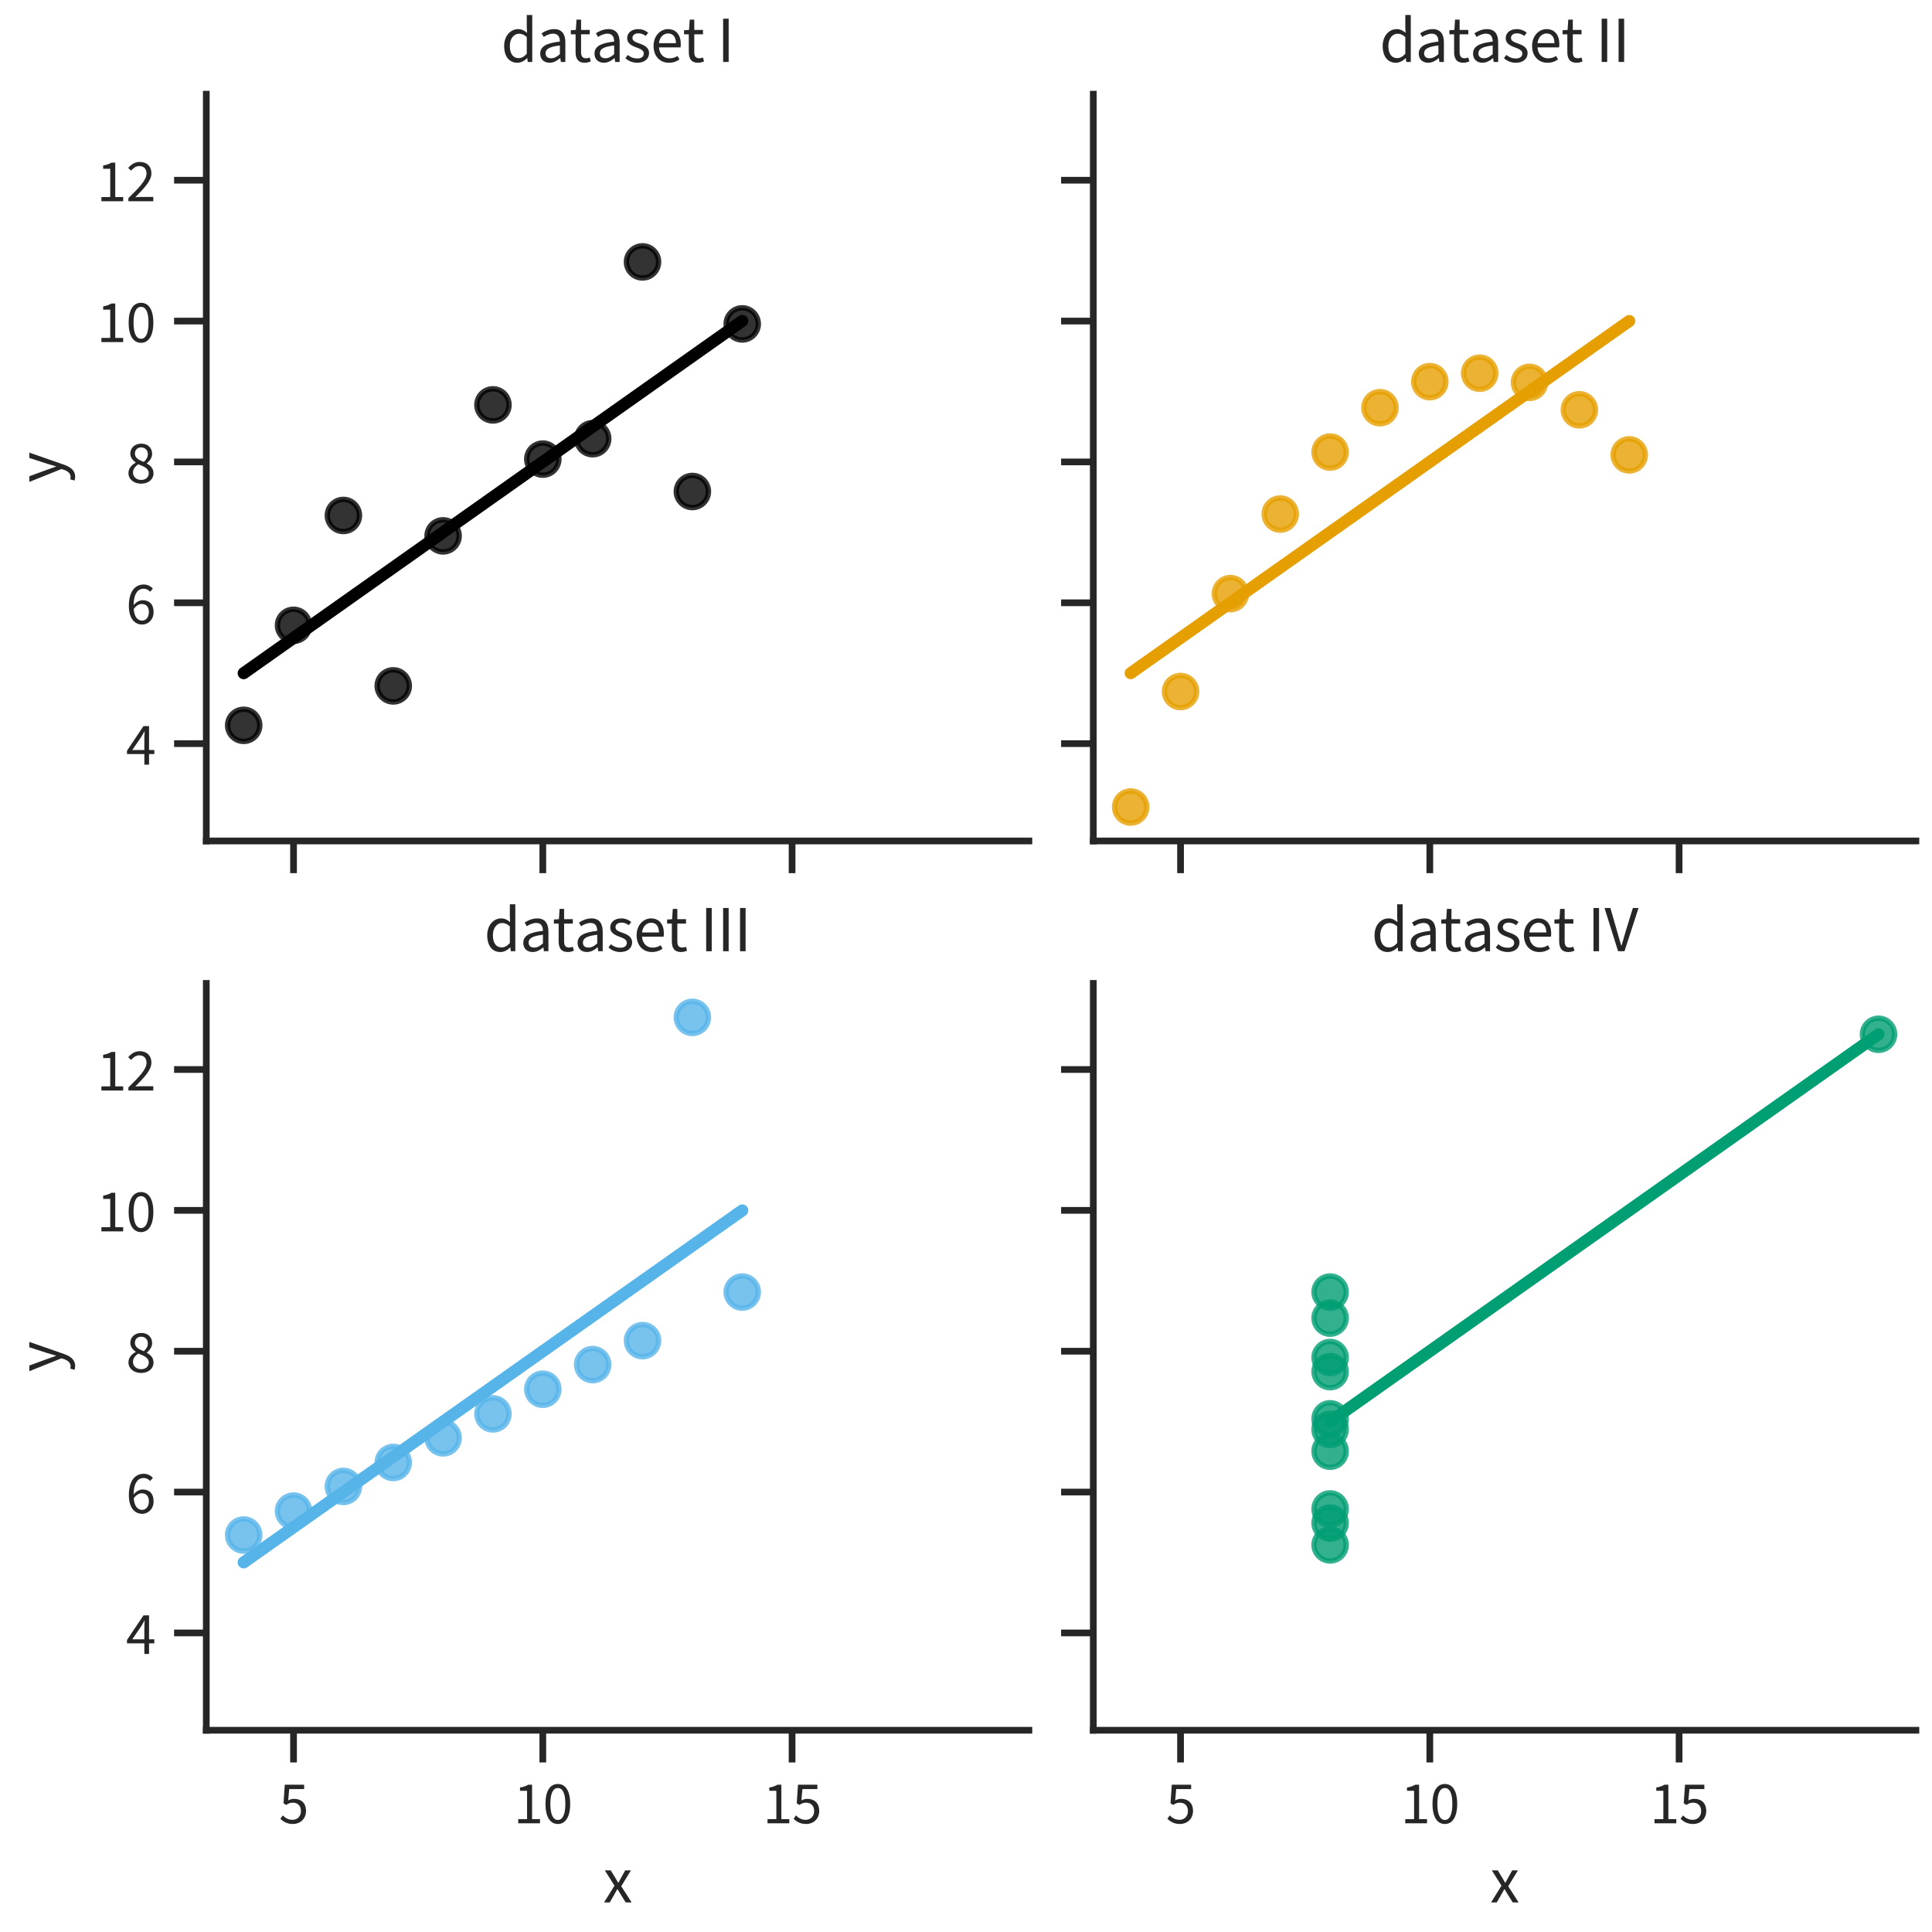 <?xml version="1.0" encoding="utf-8" standalone="no"?>
<!DOCTYPE svg PUBLIC "-//W3C//DTD SVG 1.1//EN"
  "http://www.w3.org/Graphics/SVG/1.1/DTD/svg11.dtd">
<svg xmlns:xlink="http://www.w3.org/1999/xlink" width="360pt" height="360pt" viewBox="0 0 360 360" xmlns="http://www.w3.org/2000/svg" version="1.1">
 <defs>
  <style type="text/css">*{stroke-linejoin: round; stroke-linecap: butt}</style>
 </defs>
 <g id="figure_1">
  <g id="patch_1">
   <path d="M 0 360
L 360 360
L 360 0
L 0 0
z
" style="fill: #ffffff"/>
  </g>
  <g id="axes_1">
   <g id="patch_2">
    <path d="M 38.439 156.704
L 191.719 156.704
L 191.719 17.545
L 38.439 17.545
z
" style="fill: #ffffff"/>
   </g>
   <g id="matplotlib.axis_1">
    <g id="xtick_1">
     <g id="line2d_1">
      <defs>
       <path id="m935449755b" d="M 0 0
L 0 6
" style="stroke: #262626; stroke-width: 1.25"/>
      </defs>
      <g>
       <use xlink:href="#m935449755b" x="54.696" y="156.704" style="fill: #262626; stroke: #262626; stroke-width: 1.25"/>
      </g>
     </g>
    </g>
    <g id="xtick_2">
     <g id="line2d_2">
      <g>
       <use xlink:href="#m935449755b" x="101.145" y="156.704" style="fill: #262626; stroke: #262626; stroke-width: 1.25"/>
      </g>
     </g>
    </g>
    <g id="xtick_3">
     <g id="line2d_3">
      <g>
       <use xlink:href="#m935449755b" x="147.593" y="156.704" style="fill: #262626; stroke: #262626; stroke-width: 1.25"/>
      </g>
     </g>
    </g>
   </g>
   <g id="matplotlib.axis_2">
    <g id="ytick_1">
     <g id="line2d_4">
      <defs>
       <path id="m3ba0b44912" d="M 0 0
L -6 0
" style="stroke: #262626; stroke-width: 1.25"/>
      </defs>
      <g>
       <use xlink:href="#m3ba0b44912" x="38.439" y="138.568" style="fill: #262626; stroke: #262626; stroke-width: 1.25"/>
      </g>
     </g>
     <g id="text_1">
      <!-- 4 -->
      <g style="fill: #262626" transform="translate(23.472 142.484) scale(0.11 -0.11)">
       <defs>
        <path id="SourceSansPro-Regular-34" d="M 666 1549
L 1619 2938
C 1734 3142 1850 3322 1952 3514
L 1978 3514
C 1965 3296 1946 2944 1946 2733
L 1946 1549
L 666 1549
z
M 1946 0
L 2445 0
L 2445 1126
L 3002 1126
L 3002 1549
L 2445 1549
L 2445 4083
L 1856 4083
L 109 1478
L 109 1126
L 1946 1126
L 1946 0
z
" transform="scale(0.016)"/>
       </defs>
       <use xlink:href="#SourceSansPro-Regular-34"/>
      </g>
     </g>
    </g>
    <g id="ytick_2">
     <g id="line2d_5">
      <g>
       <use xlink:href="#m3ba0b44912" x="38.439" y="112.321" style="fill: #262626; stroke: #262626; stroke-width: 1.25"/>
      </g>
     </g>
     <g id="text_2">
      <!-- 6 -->
      <g style="fill: #262626" transform="translate(23.472 116.237) scale(0.11 -0.11)">
       <defs>
        <path id="SourceSansPro-Regular-36" d="M 1670 2099
C 2176 2099 2426 1766 2426 1235
C 2426 698 2118 339 1715 339
C 1203 339 890 762 819 1555
C 1075 1939 1408 2099 1670 2099
z
M 1715 -77
C 2374 -77 2925 454 2925 1235
C 2925 2074 2470 2496 1760 2496
C 1427 2496 1062 2291 806 1971
C 826 3270 1312 3718 1882 3718
C 2138 3718 2394 3590 2554 3392
L 2848 3725
C 2624 3974 2304 4160 1862 4160
C 1050 4160 307 3526 307 1888
C 307 576 915 -77 1715 -77
z
" transform="scale(0.016)"/>
       </defs>
       <use xlink:href="#SourceSansPro-Regular-36"/>
      </g>
     </g>
    </g>
    <g id="ytick_3">
     <g id="line2d_6">
      <g>
       <use xlink:href="#m3ba0b44912" x="38.439" y="86.074" style="fill: #262626; stroke: #262626; stroke-width: 1.25"/>
      </g>
     </g>
     <g id="text_3">
      <!-- 8 -->
      <g style="fill: #262626" transform="translate(23.472 89.991) scale(0.11 -0.11)">
       <defs>
        <path id="SourceSansPro-Regular-38" d="M 1600 -77
C 2394 -77 2918 403 2918 1011
C 2918 1562 2573 1850 2208 2061
L 2208 2086
C 2464 2278 2771 2643 2771 3072
C 2771 3706 2330 4160 1619 4160
C 960 4160 461 3738 461 3110
C 461 2682 730 2381 1030 2170
L 1030 2144
C 646 1939 262 1574 262 1043
C 262 397 832 -77 1600 -77
z
M 1888 2227
C 1395 2419 947 2624 947 3110
C 947 3507 1229 3763 1606 3763
C 2054 3763 2317 3443 2317 3046
C 2317 2746 2163 2470 1888 2227
z
M 1613 320
C 1114 320 742 646 742 1094
C 742 1466 986 1766 1306 1978
C 1894 1741 2413 1555 2413 1030
C 2413 608 2086 320 1613 320
z
" transform="scale(0.016)"/>
       </defs>
       <use xlink:href="#SourceSansPro-Regular-38"/>
      </g>
     </g>
    </g>
    <g id="ytick_4">
     <g id="line2d_7">
      <g>
       <use xlink:href="#m3ba0b44912" x="38.439" y="59.828" style="fill: #262626; stroke: #262626; stroke-width: 1.25"/>
      </g>
     </g>
     <g id="text_4">
      <!-- 10 -->
      <g style="fill: #262626" transform="translate(18.005 63.744) scale(0.11 -0.11)">
       <defs>
        <path id="SourceSansPro-Regular-31" d="M 506 0
L 2810 0
L 2810 442
L 1971 442
L 1971 4083
L 1562 4083
C 1338 3949 1069 3846 691 3782
L 691 3437
L 1440 3437
L 1440 442
L 506 442
L 506 0
z
" transform="scale(0.016)"/>
        <path id="SourceSansPro-Regular-30" d="M 1594 -77
C 2406 -77 2899 685 2899 2054
C 2899 3424 2406 4160 1594 4160
C 774 4160 282 3424 282 2054
C 282 685 774 -77 1594 -77
z
M 1594 352
C 1120 352 800 858 800 2054
C 800 3251 1120 3731 1594 3731
C 2067 3731 2387 3251 2387 2054
C 2387 858 2067 352 1594 352
z
" transform="scale(0.016)"/>
       </defs>
       <use xlink:href="#SourceSansPro-Regular-31"/>
       <use xlink:href="#SourceSansPro-Regular-30" x="49.7"/>
      </g>
     </g>
    </g>
    <g id="ytick_5">
     <g id="line2d_8">
      <g>
       <use xlink:href="#m3ba0b44912" x="38.439" y="33.581" style="fill: #262626; stroke: #262626; stroke-width: 1.25"/>
      </g>
     </g>
     <g id="text_5">
      <!-- 12 -->
      <g style="fill: #262626" transform="translate(18.005 37.497) scale(0.11 -0.11)">
       <defs>
        <path id="SourceSansPro-Regular-32" d="M 256 0
L 2893 0
L 2893 454
L 1670 454
C 1459 454 1210 442 986 422
C 1978 1434 2694 2170 2694 2963
C 2694 3680 2221 4160 1466 4160
C 941 4160 576 3910 237 3526
L 538 3238
C 768 3507 1062 3725 1402 3725
C 1920 3725 2176 3398 2176 2931
C 2176 2272 1472 1517 256 326
L 256 0
z
" transform="scale(0.016)"/>
       </defs>
       <use xlink:href="#SourceSansPro-Regular-31"/>
       <use xlink:href="#SourceSansPro-Regular-32" x="49.7"/>
      </g>
     </g>
    </g>
    <g id="text_6">
     <!-- $y$ -->
     <g style="fill: #262626" transform="translate(11.485 89.944) rotate(-90) scale(0.12 -0.12)">
      <defs>
       <path id="SourceSansPro-Regular-79" d="M 582 -1338
C 1203 -1338 1530 -870 1747 -256
L 2918 3110
L 2400 3110
L 1843 1395
C 1760 1120 1670 800 1587 518
L 1562 518
C 1459 806 1357 1126 1254 1395
L 627 3110
L 77 3110
L 1325 -6
L 1254 -237
C 1126 -621 902 -896 557 -896
C 480 -896 403 -883 326 -858
L 211 -1274
C 314 -1312 435 -1338 582 -1338
z
" transform="scale(0.016)"/>
      </defs>
      <use xlink:href="#SourceSansPro-Regular-79" transform="translate(0 0.406)"/>
     </g>
    </g>
   </g>
   <g id="PathCollection_1">
    <defs>
     <path id="m6babd27f37" d="M 0 3
C 0.796 3 1.559 2.684 2.121 2.121
C 2.684 1.559 3 0.796 3 0
C 3 -0.796 2.684 -1.559 2.121 -2.121
C 1.559 -2.684 0.796 -3 0 -3
C -0.796 -3 -1.559 -2.684 -2.121 -2.121
C -2.684 -1.559 -3 -0.796 -3 0
C -3 0.796 -2.684 1.559 -2.121 2.121
C -1.559 2.684 -0.796 3 0 3
z
" style="stroke: #000000; stroke-opacity: 0.8"/>
    </defs>
    <g clip-path="url(#p35f825e04e)">
     <use xlink:href="#m6babd27f37" x="101.145" y="85.549" style="fill-opacity: 0.8; stroke: #000000; stroke-opacity: 0.8"/>
     <use xlink:href="#m6babd27f37" x="82.565" y="99.854" style="fill-opacity: 0.8; stroke: #000000; stroke-opacity: 0.8"/>
     <use xlink:href="#m6babd27f37" x="129.014" y="91.586" style="fill-opacity: 0.8; stroke: #000000; stroke-opacity: 0.8"/>
     <use xlink:href="#m6babd27f37" x="91.855" y="75.445" style="fill-opacity: 0.8; stroke: #000000; stroke-opacity: 0.8"/>
     <use xlink:href="#m6babd27f37" x="110.434" y="81.744" style="fill-opacity: 0.8; stroke: #000000; stroke-opacity: 0.8"/>
     <use xlink:href="#m6babd27f37" x="138.304" y="60.353" style="fill-opacity: 0.8; stroke: #000000; stroke-opacity: 0.8"/>
     <use xlink:href="#m6babd27f37" x="63.986" y="96.048" style="fill-opacity: 0.8; stroke: #000000; stroke-opacity: 0.8"/>
     <use xlink:href="#m6babd27f37" x="45.407" y="135.155" style="fill-opacity: 0.8; stroke: #000000; stroke-opacity: 0.8"/>
     <use xlink:href="#m6babd27f37" x="119.724" y="48.804" style="fill-opacity: 0.8; stroke: #000000; stroke-opacity: 0.8"/>
     <use xlink:href="#m6babd27f37" x="73.276" y="127.806" style="fill-opacity: 0.8; stroke: #000000; stroke-opacity: 0.8"/>
     <use xlink:href="#m6babd27f37" x="54.696" y="116.52" style="fill-opacity: 0.8; stroke: #000000; stroke-opacity: 0.8"/>
    </g>
   </g>
   <g id="line2d_9">
    <path d="M 45.407 125.438
L 46.345 124.775
L 47.283 124.112
L 48.222 123.45
L 49.16 122.787
L 50.098 122.124
L 51.037 121.461
L 51.975 120.798
L 52.913 120.135
L 53.852 119.472
L 54.79 118.809
L 55.728 118.146
L 56.667 117.483
L 57.605 116.82
L 58.544 116.158
L 59.482 115.495
L 60.42 114.832
L 61.359 114.169
L 62.297 113.506
L 63.235 112.843
L 64.174 112.18
L 65.112 111.517
L 66.05 110.854
L 66.989 110.191
L 67.927 109.528
L 68.865 108.865
L 69.804 108.203
L 70.742 107.54
L 71.68 106.877
L 72.619 106.214
L 73.557 105.551
L 74.496 104.888
L 75.434 104.225
L 76.372 103.562
L 77.311 102.899
L 78.249 102.236
L 79.187 101.573
L 80.126 100.911
L 81.064 100.248
L 82.002 99.585
L 82.941 98.922
L 83.879 98.259
L 84.817 97.596
L 85.756 96.933
L 86.694 96.27
L 87.632 95.607
L 88.571 94.944
L 89.509 94.281
L 90.448 93.618
L 91.386 92.956
L 92.324 92.293
L 93.263 91.63
L 94.201 90.967
L 95.139 90.304
L 96.078 89.641
L 97.016 88.978
L 97.954 88.315
L 98.893 87.652
L 99.831 86.989
L 100.769 86.326
L 101.708 85.664
L 102.646 85.001
L 103.584 84.338
L 104.523 83.675
L 105.461 83.012
L 106.4 82.349
L 107.338 81.686
L 108.276 81.023
L 109.215 80.36
L 110.153 79.697
L 111.091 79.034
L 112.03 78.371
L 112.968 77.709
L 113.906 77.046
L 114.845 76.383
L 115.783 75.72
L 116.721 75.057
L 117.66 74.394
L 118.598 73.731
L 119.536 73.068
L 120.475 72.405
L 121.413 71.742
L 122.352 71.079
L 123.29 70.417
L 124.228 69.754
L 125.167 69.091
L 126.105 68.428
L 127.043 67.765
L 127.982 67.102
L 128.92 66.439
L 129.858 65.776
L 130.797 65.113
L 131.735 64.45
L 132.673 63.787
L 133.612 63.124
L 134.55 62.462
L 135.488 61.799
L 136.427 61.136
L 137.365 60.473
L 138.304 59.81
" clip-path="url(#p35f825e04e)" style="fill: none; stroke: #000000; stroke-width: 2.25; stroke-linecap: round"/>
   </g>
   <g id="patch_3">
    <path d="M 38.439 156.704
L 38.439 17.545
" style="fill: none; stroke: #262626; stroke-width: 1.25; stroke-linejoin: miter; stroke-linecap: square"/>
   </g>
   <g id="patch_4">
    <path d="M 38.439 156.704
L 191.719 156.704
" style="fill: none; stroke: #262626; stroke-width: 1.25; stroke-linejoin: miter; stroke-linecap: square"/>
   </g>
   <g id="text_7">
    <!-- dataset I -->
    <g style="fill: #262626" transform="translate(93.364 11.545) scale(0.12 -0.12)">
     <defs>
      <path id="SourceSansPro-Regular-64" d="M 1587 -77
C 1952 -77 2285 128 2528 365
L 2547 365
L 2592 0
L 3027 0
L 3027 4557
L 2496 4557
L 2496 3360
L 2522 2829
C 2246 3053 2010 3187 1651 3187
C 941 3187 301 2560 301 1549
C 301 512 806 -77 1587 -77
z
M 1702 371
C 1158 371 851 813 851 1555
C 851 2266 1248 2739 1741 2739
C 1997 2739 2234 2656 2496 2419
L 2496 794
C 2240 512 1990 371 1702 371
z
" transform="scale(0.016)"/>
      <path id="SourceSansPro-Regular-61" d="M 1242 -77
C 1632 -77 1971 122 2266 371
L 2285 371
L 2336 0
L 2771 0
L 2771 1914
C 2771 2682 2445 3187 1690 3187
C 1190 3187 755 2976 467 2784
L 672 2426
C 915 2586 1242 2746 1600 2746
C 2106 2746 2234 2368 2240 1978
C 909 1830 333 1498 333 806
C 333 243 723 -77 1242 -77
z
M 1389 358
C 1088 358 851 493 851 838
C 851 1242 1190 1478 2240 1600
L 2240 755
C 1939 493 1690 358 1389 358
z
" transform="scale(0.016)"/>
      <path id="SourceSansPro-Regular-74" d="M 1504 -77
C 1715 -77 1926 -19 2093 58
L 1984 435
C 1856 378 1741 358 1626 358
C 1274 358 1146 576 1146 954
L 1146 2682
L 1990 2682
L 1990 3110
L 1146 3110
L 1146 4109
L 704 4109
L 640 3110
L 154 3078
L 154 2682
L 614 2682
L 614 966
C 614 346 838 -77 1504 -77
z
" transform="scale(0.016)"/>
      <path id="SourceSansPro-Regular-73" d="M 1338 -77
C 2074 -77 2477 346 2477 851
C 2477 1414 2010 1626 1523 1798
C 1133 1933 864 2048 864 2330
C 864 2560 1037 2778 1434 2778
C 1709 2778 1933 2688 2150 2528
L 2394 2835
C 2150 3040 1818 3187 1427 3187
C 749 3187 352 2803 352 2304
C 352 1792 800 1568 1267 1402
C 1619 1274 1965 1139 1965 819
C 1965 550 1766 339 1357 339
C 973 339 691 454 422 678
L 179 371
C 467 90 883 -77 1338 -77
z
" transform="scale(0.016)"/>
      <path id="SourceSansPro-Regular-65" d="M 1779 -77
C 2208 -77 2541 51 2810 243
L 2624 582
C 2406 435 2144 352 1843 352
C 1254 352 864 774 819 1414
L 2912 1414
C 2931 1517 2938 1613 2938 1728
C 2938 2624 2483 3187 1690 3187
C 979 3187 294 2566 294 1555
C 294 525 947 -77 1779 -77
z
M 819 1824
C 883 2419 1267 2765 1702 2765
C 2176 2765 2464 2438 2464 1824
L 819 1824
z
" transform="scale(0.016)"/>
      <path id="SourceSansPro-Regular-20" transform="scale(0.016)"/>
      <path id="SourceSansPro-Regular-49" d="M 576 0
L 1114 0
L 1114 4198
L 576 4198
L 576 0
z
" transform="scale(0.016)"/>
     </defs>
     <use xlink:href="#SourceSansPro-Regular-64"/>
     <use xlink:href="#SourceSansPro-Regular-61" x="55.5"/>
     <use xlink:href="#SourceSansPro-Regular-74" x="105.9"/>
     <use xlink:href="#SourceSansPro-Regular-61" x="139.8"/>
     <use xlink:href="#SourceSansPro-Regular-73" x="190.2"/>
     <use xlink:href="#SourceSansPro-Regular-65" x="232.1"/>
     <use xlink:href="#SourceSansPro-Regular-74" x="281.7"/>
     <use xlink:href="#SourceSansPro-Regular-20" x="315.6"/>
     <use xlink:href="#SourceSansPro-Regular-49" x="335.6"/>
    </g>
   </g>
  </g>
  <g id="axes_2">
   <g id="patch_5">
    <path d="M 203.72 156.704
L 357 156.704
L 357 17.545
L 203.72 17.545
z
" style="fill: #ffffff"/>
   </g>
   <g id="matplotlib.axis_3">
    <g id="xtick_4">
     <g id="line2d_10">
      <g>
       <use xlink:href="#m935449755b" x="219.977" y="156.704" style="fill: #262626; stroke: #262626; stroke-width: 1.25"/>
      </g>
     </g>
    </g>
    <g id="xtick_5">
     <g id="line2d_11">
      <g>
       <use xlink:href="#m935449755b" x="266.425" y="156.704" style="fill: #262626; stroke: #262626; stroke-width: 1.25"/>
      </g>
     </g>
    </g>
    <g id="xtick_6">
     <g id="line2d_12">
      <g>
       <use xlink:href="#m935449755b" x="312.874" y="156.704" style="fill: #262626; stroke: #262626; stroke-width: 1.25"/>
      </g>
     </g>
    </g>
   </g>
   <g id="matplotlib.axis_4">
    <g id="ytick_6">
     <g id="line2d_13">
      <g>
       <use xlink:href="#m3ba0b44912" x="203.72" y="138.568" style="fill: #262626; stroke: #262626; stroke-width: 1.25"/>
      </g>
     </g>
    </g>
    <g id="ytick_7">
     <g id="line2d_14">
      <g>
       <use xlink:href="#m3ba0b44912" x="203.72" y="112.321" style="fill: #262626; stroke: #262626; stroke-width: 1.25"/>
      </g>
     </g>
    </g>
    <g id="ytick_8">
     <g id="line2d_15">
      <g>
       <use xlink:href="#m3ba0b44912" x="203.72" y="86.074" style="fill: #262626; stroke: #262626; stroke-width: 1.25"/>
      </g>
     </g>
    </g>
    <g id="ytick_9">
     <g id="line2d_16">
      <g>
       <use xlink:href="#m3ba0b44912" x="203.72" y="59.828" style="fill: #262626; stroke: #262626; stroke-width: 1.25"/>
      </g>
     </g>
    </g>
    <g id="ytick_10">
     <g id="line2d_17">
      <g>
       <use xlink:href="#m3ba0b44912" x="203.72" y="33.581" style="fill: #262626; stroke: #262626; stroke-width: 1.25"/>
      </g>
     </g>
    </g>
   </g>
   <g id="PathCollection_2">
    <defs>
     <path id="mab53ad3e18" d="M 0 3
C 0.796 3 1.559 2.684 2.121 2.121
C 2.684 1.559 3 0.796 3 0
C 3 -0.796 2.684 -1.559 2.121 -2.121
C 1.559 -2.684 0.796 -3 0 -3
C -0.796 -3 -1.559 -2.684 -2.121 -2.121
C -2.684 -1.559 -3 -0.796 -3 0
C -3 0.796 -2.684 1.559 -2.121 2.121
C -1.559 2.684 -0.796 3 0 3
z
" style="stroke: #e69f00; stroke-opacity: 0.8"/>
    </defs>
    <g clip-path="url(#pe275d6be72)">
     <use xlink:href="#mab53ad3e18" x="266.425" y="71.114" style="fill: #e69f00; fill-opacity: 0.8; stroke: #e69f00; stroke-opacity: 0.8"/>
     <use xlink:href="#mab53ad3e18" x="247.846" y="84.237" style="fill: #e69f00; fill-opacity: 0.8; stroke: #e69f00; stroke-opacity: 0.8"/>
     <use xlink:href="#mab53ad3e18" x="294.294" y="76.363" style="fill: #e69f00; fill-opacity: 0.8; stroke: #e69f00; stroke-opacity: 0.8"/>
     <use xlink:href="#mab53ad3e18" x="257.136" y="75.969" style="fill: #e69f00; fill-opacity: 0.8; stroke: #e69f00; stroke-opacity: 0.8"/>
     <use xlink:href="#mab53ad3e18" x="275.715" y="69.539" style="fill: #e69f00; fill-opacity: 0.8; stroke: #e69f00; stroke-opacity: 0.8"/>
     <use xlink:href="#mab53ad3e18" x="303.584" y="84.762" style="fill: #e69f00; fill-opacity: 0.8; stroke: #e69f00; stroke-opacity: 0.8"/>
     <use xlink:href="#mab53ad3e18" x="229.266" y="110.615" style="fill: #e69f00; fill-opacity: 0.8; stroke: #e69f00; stroke-opacity: 0.8"/>
     <use xlink:href="#mab53ad3e18" x="210.687" y="150.378" style="fill: #e69f00; fill-opacity: 0.8; stroke: #e69f00; stroke-opacity: 0.8"/>
     <use xlink:href="#mab53ad3e18" x="285.005" y="71.245" style="fill: #e69f00; fill-opacity: 0.8; stroke: #e69f00; stroke-opacity: 0.8"/>
     <use xlink:href="#mab53ad3e18" x="238.556" y="95.786" style="fill: #e69f00; fill-opacity: 0.8; stroke: #e69f00; stroke-opacity: 0.8"/>
     <use xlink:href="#mab53ad3e18" x="219.977" y="128.856" style="fill: #e69f00; fill-opacity: 0.8; stroke: #e69f00; stroke-opacity: 0.8"/>
    </g>
   </g>
   <g id="line2d_18">
    <path d="M 210.687 125.432
L 211.625 124.77
L 212.564 124.107
L 213.502 123.444
L 214.44 122.781
L 215.379 122.118
L 216.317 121.456
L 217.256 120.793
L 218.194 120.13
L 219.132 119.467
L 220.071 118.804
L 221.009 118.142
L 221.947 117.479
L 222.886 116.816
L 223.824 116.153
L 224.762 115.49
L 225.701 114.828
L 226.639 114.165
L 227.577 113.502
L 228.516 112.839
L 229.454 112.176
L 230.392 111.514
L 231.331 110.851
L 232.269 110.188
L 233.208 109.525
L 234.146 108.863
L 235.084 108.2
L 236.023 107.537
L 236.961 106.874
L 237.899 106.211
L 238.838 105.549
L 239.776 104.886
L 240.714 104.223
L 241.653 103.56
L 242.591 102.897
L 243.529 102.235
L 244.468 101.572
L 245.406 100.909
L 246.344 100.246
L 247.283 99.583
L 248.221 98.921
L 249.16 98.258
L 250.098 97.595
L 251.036 96.932
L 251.975 96.269
L 252.913 95.607
L 253.851 94.944
L 254.79 94.281
L 255.728 93.618
L 256.666 92.956
L 257.605 92.293
L 258.543 91.63
L 259.481 90.967
L 260.42 90.304
L 261.358 89.642
L 262.296 88.979
L 263.235 88.316
L 264.173 87.653
L 265.112 86.99
L 266.05 86.328
L 266.988 85.665
L 267.927 85.002
L 268.865 84.339
L 269.803 83.676
L 270.742 83.014
L 271.68 82.351
L 272.618 81.688
L 273.557 81.025
L 274.495 80.362
L 275.433 79.7
L 276.372 79.037
L 277.31 78.374
L 278.248 77.711
L 279.187 77.048
L 280.125 76.386
L 281.064 75.723
L 282.002 75.06
L 282.94 74.397
L 283.879 73.735
L 284.817 73.072
L 285.755 72.409
L 286.694 71.746
L 287.632 71.083
L 288.57 70.421
L 289.509 69.758
L 290.447 69.095
L 291.385 68.432
L 292.324 67.769
L 293.262 67.107
L 294.2 66.444
L 295.139 65.781
L 296.077 65.118
L 297.016 64.455
L 297.954 63.793
L 298.892 63.13
L 299.831 62.467
L 300.769 61.804
L 301.707 61.141
L 302.646 60.479
L 303.584 59.816
" clip-path="url(#pe275d6be72)" style="fill: none; stroke: #e69f00; stroke-width: 2.25; stroke-linecap: round"/>
   </g>
   <g id="patch_6">
    <path d="M 203.72 156.704
L 203.72 17.545
" style="fill: none; stroke: #262626; stroke-width: 1.25; stroke-linejoin: miter; stroke-linecap: square"/>
   </g>
   <g id="patch_7">
    <path d="M 203.72 156.704
L 357 156.704
" style="fill: none; stroke: #262626; stroke-width: 1.25; stroke-linejoin: miter; stroke-linecap: square"/>
   </g>
   <g id="text_8">
    <!-- dataset II -->
    <g style="fill: #262626" transform="translate(257.067 11.545) scale(0.12 -0.12)">
     <use xlink:href="#SourceSansPro-Regular-64"/>
     <use xlink:href="#SourceSansPro-Regular-61" x="55.5"/>
     <use xlink:href="#SourceSansPro-Regular-74" x="105.9"/>
     <use xlink:href="#SourceSansPro-Regular-61" x="139.8"/>
     <use xlink:href="#SourceSansPro-Regular-73" x="190.2"/>
     <use xlink:href="#SourceSansPro-Regular-65" x="232.1"/>
     <use xlink:href="#SourceSansPro-Regular-74" x="281.7"/>
     <use xlink:href="#SourceSansPro-Regular-20" x="315.6"/>
     <use xlink:href="#SourceSansPro-Regular-49" x="335.6"/>
     <use xlink:href="#SourceSansPro-Regular-49" x="361.9"/>
    </g>
   </g>
  </g>
  <g id="axes_3">
   <g id="patch_8">
    <path d="M 38.439 322.408
L 191.719 322.408
L 191.719 183.249
L 38.439 183.249
z
" style="fill: #ffffff"/>
   </g>
   <g id="matplotlib.axis_5">
    <g id="xtick_7">
     <g id="line2d_19">
      <g>
       <use xlink:href="#m935449755b" x="54.696" y="322.408" style="fill: #262626; stroke: #262626; stroke-width: 1.25"/>
      </g>
     </g>
     <g id="text_9">
      <!-- 5 -->
      <g style="fill: #262626" transform="translate(51.963 339.74) scale(0.11 -0.11)">
       <defs>
        <path id="SourceSansPro-Regular-35" d="M 1498 -77
C 2208 -77 2874 422 2874 1306
C 2874 2189 2304 2586 1613 2586
C 1363 2586 1178 2522 986 2419
L 1094 3622
L 2675 3622
L 2675 4083
L 627 4083
L 493 2118
L 774 1939
C 1018 2099 1190 2182 1472 2182
C 1997 2182 2336 1856 2336 1293
C 2336 723 1946 365 1446 365
C 966 365 659 589 416 832
L 160 480
C 442 198 845 -77 1498 -77
z
" transform="scale(0.016)"/>
       </defs>
       <use xlink:href="#SourceSansPro-Regular-35"/>
      </g>
     </g>
    </g>
    <g id="xtick_8">
     <g id="line2d_20">
      <g>
       <use xlink:href="#m935449755b" x="101.145" y="322.408" style="fill: #262626; stroke: #262626; stroke-width: 1.25"/>
      </g>
     </g>
     <g id="text_10">
      <!-- 10 -->
      <g style="fill: #262626" transform="translate(95.677 339.74) scale(0.11 -0.11)">
       <use xlink:href="#SourceSansPro-Regular-31"/>
       <use xlink:href="#SourceSansPro-Regular-30" x="49.7"/>
      </g>
     </g>
    </g>
    <g id="xtick_9">
     <g id="line2d_21">
      <g>
       <use xlink:href="#m935449755b" x="147.593" y="322.408" style="fill: #262626; stroke: #262626; stroke-width: 1.25"/>
      </g>
     </g>
     <g id="text_11">
      <!-- 15 -->
      <g style="fill: #262626" transform="translate(142.126 339.74) scale(0.11 -0.11)">
       <use xlink:href="#SourceSansPro-Regular-31"/>
       <use xlink:href="#SourceSansPro-Regular-35" x="49.7"/>
      </g>
     </g>
    </g>
    <g id="text_12">
     <!-- $x$ -->
     <g style="fill: #262626" transform="translate(112.379 354.54) scale(0.12 -0.12)">
      <defs>
       <path id="SourceSansPro-Regular-78" d="M 90 0
L 646 0
L 1062 723
C 1171 909 1274 1101 1376 1280
L 1402 1280
C 1517 1101 1632 909 1741 723
L 2195 0
L 2771 0
L 1760 1568
L 2701 3110
L 2144 3110
L 1766 2432
C 1670 2259 1581 2086 1485 1914
L 1459 1914
C 1357 2086 1254 2259 1158 2432
L 742 3110
L 166 3110
L 1107 1626
L 90 0
z
" transform="scale(0.016)"/>
      </defs>
      <use xlink:href="#SourceSansPro-Regular-78" transform="translate(0 0.406)"/>
     </g>
    </g>
   </g>
   <g id="matplotlib.axis_6">
    <g id="ytick_11">
     <g id="line2d_22">
      <g>
       <use xlink:href="#m3ba0b44912" x="38.439" y="304.272" style="fill: #262626; stroke: #262626; stroke-width: 1.25"/>
      </g>
     </g>
     <g id="text_13">
      <!-- 4 -->
      <g style="fill: #262626" transform="translate(23.472 308.188) scale(0.11 -0.11)">
       <use xlink:href="#SourceSansPro-Regular-34"/>
      </g>
     </g>
    </g>
    <g id="ytick_12">
     <g id="line2d_23">
      <g>
       <use xlink:href="#m3ba0b44912" x="38.439" y="278.025" style="fill: #262626; stroke: #262626; stroke-width: 1.25"/>
      </g>
     </g>
     <g id="text_14">
      <!-- 6 -->
      <g style="fill: #262626" transform="translate(23.472 281.941) scale(0.11 -0.11)">
       <use xlink:href="#SourceSansPro-Regular-36"/>
      </g>
     </g>
    </g>
    <g id="ytick_13">
     <g id="line2d_24">
      <g>
       <use xlink:href="#m3ba0b44912" x="38.439" y="251.779" style="fill: #262626; stroke: #262626; stroke-width: 1.25"/>
      </g>
     </g>
     <g id="text_15">
      <!-- 8 -->
      <g style="fill: #262626" transform="translate(23.472 255.695) scale(0.11 -0.11)">
       <use xlink:href="#SourceSansPro-Regular-38"/>
      </g>
     </g>
    </g>
    <g id="ytick_14">
     <g id="line2d_25">
      <g>
       <use xlink:href="#m3ba0b44912" x="38.439" y="225.532" style="fill: #262626; stroke: #262626; stroke-width: 1.25"/>
      </g>
     </g>
     <g id="text_16">
      <!-- 10 -->
      <g style="fill: #262626" transform="translate(18.005 229.448) scale(0.11 -0.11)">
       <use xlink:href="#SourceSansPro-Regular-31"/>
       <use xlink:href="#SourceSansPro-Regular-30" x="49.7"/>
      </g>
     </g>
    </g>
    <g id="ytick_15">
     <g id="line2d_26">
      <g>
       <use xlink:href="#m3ba0b44912" x="38.439" y="199.285" style="fill: #262626; stroke: #262626; stroke-width: 1.25"/>
      </g>
     </g>
     <g id="text_17">
      <!-- 12 -->
      <g style="fill: #262626" transform="translate(18.005 203.202) scale(0.11 -0.11)">
       <use xlink:href="#SourceSansPro-Regular-31"/>
       <use xlink:href="#SourceSansPro-Regular-32" x="49.7"/>
      </g>
     </g>
    </g>
    <g id="text_18">
     <!-- $y$ -->
     <g style="fill: #262626" transform="translate(11.485 255.648) rotate(-90) scale(0.12 -0.12)">
      <use xlink:href="#SourceSansPro-Regular-79" transform="translate(0 0.406)"/>
     </g>
    </g>
   </g>
   <g id="PathCollection_3">
    <defs>
     <path id="m56a79b7a11" d="M 0 3
C 0.796 3 1.559 2.684 2.121 2.121
C 2.684 1.559 3 0.796 3 0
C 3 -0.796 2.684 -1.559 2.121 -2.121
C 1.559 -2.684 0.796 -3 0 -3
C -0.796 -3 -1.559 -2.684 -2.121 -2.121
C -2.684 -1.559 -3 -0.796 -3 0
C -3 0.796 -2.684 1.559 -2.121 2.121
C -1.559 2.684 -0.796 3 0 3
z
" style="stroke: #56b4e9; stroke-opacity: 0.8"/>
    </defs>
    <g clip-path="url(#p4f395f5389)">
     <use xlink:href="#m56a79b7a11" x="101.145" y="258.865" style="fill: #56b4e9; fill-opacity: 0.8; stroke: #56b4e9; stroke-opacity: 0.8"/>
     <use xlink:href="#m56a79b7a11" x="82.565" y="267.92" style="fill: #56b4e9; fill-opacity: 0.8; stroke: #56b4e9; stroke-opacity: 0.8"/>
     <use xlink:href="#m56a79b7a11" x="129.014" y="189.574" style="fill: #56b4e9; fill-opacity: 0.8; stroke: #56b4e9; stroke-opacity: 0.8"/>
     <use xlink:href="#m56a79b7a11" x="91.855" y="263.458" style="fill: #56b4e9; fill-opacity: 0.8; stroke: #56b4e9; stroke-opacity: 0.8"/>
     <use xlink:href="#m56a79b7a11" x="110.434" y="254.272" style="fill: #56b4e9; fill-opacity: 0.8; stroke: #56b4e9; stroke-opacity: 0.8"/>
     <use xlink:href="#m56a79b7a11" x="138.304" y="240.755" style="fill: #56b4e9; fill-opacity: 0.8; stroke: #56b4e9; stroke-opacity: 0.8"/>
     <use xlink:href="#m56a79b7a11" x="63.986" y="276.975" style="fill: #56b4e9; fill-opacity: 0.8; stroke: #56b4e9; stroke-opacity: 0.8"/>
     <use xlink:href="#m56a79b7a11" x="45.407" y="286.03" style="fill: #56b4e9; fill-opacity: 0.8; stroke: #56b4e9; stroke-opacity: 0.8"/>
     <use xlink:href="#m56a79b7a11" x="119.724" y="249.81" style="fill: #56b4e9; fill-opacity: 0.8; stroke: #56b4e9; stroke-opacity: 0.8"/>
     <use xlink:href="#m56a79b7a11" x="73.276" y="272.513" style="fill: #56b4e9; fill-opacity: 0.8; stroke: #56b4e9; stroke-opacity: 0.8"/>
     <use xlink:href="#m56a79b7a11" x="54.696" y="281.568" style="fill: #56b4e9; fill-opacity: 0.8; stroke: #56b4e9; stroke-opacity: 0.8"/>
    </g>
   </g>
   <g id="line2d_27">
    <path d="M 45.407 291.13
L 46.345 290.468
L 47.283 289.806
L 48.222 289.143
L 49.16 288.481
L 50.098 287.818
L 51.037 287.156
L 51.975 286.493
L 52.913 285.831
L 53.852 285.169
L 54.79 284.506
L 55.728 283.844
L 56.667 283.181
L 57.605 282.519
L 58.544 281.856
L 59.482 281.194
L 60.42 280.532
L 61.359 279.869
L 62.297 279.207
L 63.235 278.544
L 64.174 277.882
L 65.112 277.219
L 66.05 276.557
L 66.989 275.895
L 67.927 275.232
L 68.865 274.57
L 69.804 273.907
L 70.742 273.245
L 71.68 272.582
L 72.619 271.92
L 73.557 271.258
L 74.496 270.595
L 75.434 269.933
L 76.372 269.27
L 77.311 268.608
L 78.249 267.945
L 79.187 267.283
L 80.126 266.621
L 81.064 265.958
L 82.002 265.296
L 82.941 264.633
L 83.879 263.971
L 84.817 263.308
L 85.756 262.646
L 86.694 261.984
L 87.632 261.321
L 88.571 260.659
L 89.509 259.996
L 90.448 259.334
L 91.386 258.671
L 92.324 258.009
L 93.263 257.347
L 94.201 256.684
L 95.139 256.022
L 96.078 255.359
L 97.016 254.697
L 97.954 254.034
L 98.893 253.372
L 99.831 252.71
L 100.769 252.047
L 101.708 251.385
L 102.646 250.722
L 103.584 250.06
L 104.523 249.397
L 105.461 248.735
L 106.4 248.073
L 107.338 247.41
L 108.276 246.748
L 109.215 246.085
L 110.153 245.423
L 111.091 244.76
L 112.03 244.098
L 112.968 243.435
L 113.906 242.773
L 114.845 242.111
L 115.783 241.448
L 116.721 240.786
L 117.66 240.123
L 118.598 239.461
L 119.536 238.798
L 120.475 238.136
L 121.413 237.474
L 122.352 236.811
L 123.29 236.149
L 124.228 235.486
L 125.167 234.824
L 126.105 234.161
L 127.043 233.499
L 127.982 232.837
L 128.92 232.174
L 129.858 231.512
L 130.797 230.849
L 131.735 230.187
L 132.673 229.524
L 133.612 228.862
L 134.55 228.2
L 135.488 227.537
L 136.427 226.875
L 137.365 226.212
L 138.304 225.55
" clip-path="url(#p4f395f5389)" style="fill: none; stroke: #56b4e9; stroke-width: 2.25; stroke-linecap: round"/>
   </g>
   <g id="patch_9">
    <path d="M 38.439 322.408
L 38.439 183.249
" style="fill: none; stroke: #262626; stroke-width: 1.25; stroke-linejoin: miter; stroke-linecap: square"/>
   </g>
   <g id="patch_10">
    <path d="M 38.439 322.408
L 191.719 322.408
" style="fill: none; stroke: #262626; stroke-width: 1.25; stroke-linejoin: miter; stroke-linecap: square"/>
   </g>
   <g id="text_19">
    <!-- dataset III -->
    <g style="fill: #262626" transform="translate(90.208 177.249) scale(0.12 -0.12)">
     <use xlink:href="#SourceSansPro-Regular-64"/>
     <use xlink:href="#SourceSansPro-Regular-61" x="55.5"/>
     <use xlink:href="#SourceSansPro-Regular-74" x="105.9"/>
     <use xlink:href="#SourceSansPro-Regular-61" x="139.8"/>
     <use xlink:href="#SourceSansPro-Regular-73" x="190.2"/>
     <use xlink:href="#SourceSansPro-Regular-65" x="232.1"/>
     <use xlink:href="#SourceSansPro-Regular-74" x="281.7"/>
     <use xlink:href="#SourceSansPro-Regular-20" x="315.6"/>
     <use xlink:href="#SourceSansPro-Regular-49" x="335.6"/>
     <use xlink:href="#SourceSansPro-Regular-49" x="361.9"/>
     <use xlink:href="#SourceSansPro-Regular-49" x="388.2"/>
    </g>
   </g>
  </g>
  <g id="axes_4">
   <g id="patch_11">
    <path d="M 203.72 322.408
L 357 322.408
L 357 183.249
L 203.72 183.249
z
" style="fill: #ffffff"/>
   </g>
   <g id="matplotlib.axis_7">
    <g id="xtick_10">
     <g id="line2d_28">
      <g>
       <use xlink:href="#m935449755b" x="219.977" y="322.408" style="fill: #262626; stroke: #262626; stroke-width: 1.25"/>
      </g>
     </g>
     <g id="text_20">
      <!-- 5 -->
      <g style="fill: #262626" transform="translate(217.243 339.74) scale(0.11 -0.11)">
       <use xlink:href="#SourceSansPro-Regular-35"/>
      </g>
     </g>
    </g>
    <g id="xtick_11">
     <g id="line2d_29">
      <g>
       <use xlink:href="#m935449755b" x="266.425" y="322.408" style="fill: #262626; stroke: #262626; stroke-width: 1.25"/>
      </g>
     </g>
     <g id="text_21">
      <!-- 10 -->
      <g style="fill: #262626" transform="translate(260.958 339.74) scale(0.11 -0.11)">
       <use xlink:href="#SourceSansPro-Regular-31"/>
       <use xlink:href="#SourceSansPro-Regular-30" x="49.7"/>
      </g>
     </g>
    </g>
    <g id="xtick_12">
     <g id="line2d_30">
      <g>
       <use xlink:href="#m935449755b" x="312.874" y="322.408" style="fill: #262626; stroke: #262626; stroke-width: 1.25"/>
      </g>
     </g>
     <g id="text_22">
      <!-- 15 -->
      <g style="fill: #262626" transform="translate(307.406 339.74) scale(0.11 -0.11)">
       <use xlink:href="#SourceSansPro-Regular-31"/>
       <use xlink:href="#SourceSansPro-Regular-35" x="49.7"/>
      </g>
     </g>
    </g>
    <g id="text_23">
     <!-- $x$ -->
     <g style="fill: #262626" transform="translate(277.66 354.54) scale(0.12 -0.12)">
      <use xlink:href="#SourceSansPro-Regular-78" transform="translate(0 0.406)"/>
     </g>
    </g>
   </g>
   <g id="matplotlib.axis_8">
    <g id="ytick_16">
     <g id="line2d_31">
      <g>
       <use xlink:href="#m3ba0b44912" x="203.72" y="304.272" style="fill: #262626; stroke: #262626; stroke-width: 1.25"/>
      </g>
     </g>
    </g>
    <g id="ytick_17">
     <g id="line2d_32">
      <g>
       <use xlink:href="#m3ba0b44912" x="203.72" y="278.025" style="fill: #262626; stroke: #262626; stroke-width: 1.25"/>
      </g>
     </g>
    </g>
    <g id="ytick_18">
     <g id="line2d_33">
      <g>
       <use xlink:href="#m3ba0b44912" x="203.72" y="251.779" style="fill: #262626; stroke: #262626; stroke-width: 1.25"/>
      </g>
     </g>
    </g>
    <g id="ytick_19">
     <g id="line2d_34">
      <g>
       <use xlink:href="#m3ba0b44912" x="203.72" y="225.532" style="fill: #262626; stroke: #262626; stroke-width: 1.25"/>
      </g>
     </g>
    </g>
    <g id="ytick_20">
     <g id="line2d_35">
      <g>
       <use xlink:href="#m3ba0b44912" x="203.72" y="199.285" style="fill: #262626; stroke: #262626; stroke-width: 1.25"/>
      </g>
     </g>
    </g>
   </g>
   <g id="PathCollection_4">
    <defs>
     <path id="mf21ce1715f" d="M 0 3
C 0.796 3 1.559 2.684 2.121 2.121
C 2.684 1.559 3 0.796 3 0
C 3 -0.796 2.684 -1.559 2.121 -2.121
C 1.559 -2.684 0.796 -3 0 -3
C -0.796 -3 -1.559 -2.684 -2.121 -2.121
C -2.684 -1.559 -3 -0.796 -3 0
C -3 0.796 -2.684 1.559 -2.121 2.121
C -1.559 2.684 -0.796 3 0 3
z
" style="stroke: #009e73; stroke-opacity: 0.8"/>
    </defs>
    <g clip-path="url(#p570ecc612e)">
     <use xlink:href="#mf21ce1715f" x="247.846" y="270.414" style="fill: #009e73; fill-opacity: 0.8; stroke: #009e73; stroke-opacity: 0.8"/>
     <use xlink:href="#mf21ce1715f" x="247.846" y="281.175" style="fill: #009e73; fill-opacity: 0.8; stroke: #009e73; stroke-opacity: 0.8"/>
     <use xlink:href="#mf21ce1715f" x="247.846" y="255.584" style="fill: #009e73; fill-opacity: 0.8; stroke: #009e73; stroke-opacity: 0.8"/>
     <use xlink:href="#mf21ce1715f" x="247.846" y="240.755" style="fill: #009e73; fill-opacity: 0.8; stroke: #009e73; stroke-opacity: 0.8"/>
     <use xlink:href="#mf21ce1715f" x="247.846" y="245.611" style="fill: #009e73; fill-opacity: 0.8; stroke: #009e73; stroke-opacity: 0.8"/>
     <use xlink:href="#mf21ce1715f" x="247.846" y="264.377" style="fill: #009e73; fill-opacity: 0.8; stroke: #009e73; stroke-opacity: 0.8"/>
     <use xlink:href="#mf21ce1715f" x="247.846" y="287.868" style="fill: #009e73; fill-opacity: 0.8; stroke: #009e73; stroke-opacity: 0.8"/>
     <use xlink:href="#mf21ce1715f" x="350.032" y="192.724" style="fill: #009e73; fill-opacity: 0.8; stroke: #009e73; stroke-opacity: 0.8"/>
     <use xlink:href="#mf21ce1715f" x="247.846" y="283.799" style="fill: #009e73; fill-opacity: 0.8; stroke: #009e73; stroke-opacity: 0.8"/>
     <use xlink:href="#mf21ce1715f" x="247.846" y="252.96" style="fill: #009e73; fill-opacity: 0.8; stroke: #009e73; stroke-opacity: 0.8"/>
     <use xlink:href="#mf21ce1715f" x="247.846" y="266.345" style="fill: #009e73; fill-opacity: 0.8; stroke: #009e73; stroke-opacity: 0.8"/>
    </g>
   </g>
   <g id="line2d_36">
    <path d="M 247.846 264.889
L 248.878 264.16
L 249.91 263.431
L 250.942 262.702
L 251.975 261.973
L 253.007 261.244
L 254.039 260.515
L 255.071 259.786
L 256.103 259.057
L 257.136 258.328
L 258.168 257.599
L 259.2 256.87
L 260.232 256.141
L 261.264 255.412
L 262.296 254.684
L 263.329 253.955
L 264.361 253.226
L 265.393 252.497
L 266.425 251.768
L 267.457 251.039
L 268.49 250.31
L 269.522 249.581
L 270.554 248.852
L 271.586 248.123
L 272.618 247.394
L 273.651 246.665
L 274.683 245.936
L 275.715 245.207
L 276.747 244.478
L 277.779 243.749
L 278.811 243.021
L 279.844 242.292
L 280.876 241.563
L 281.908 240.834
L 282.94 240.105
L 283.972 239.376
L 285.005 238.647
L 286.037 237.918
L 287.069 237.189
L 288.101 236.46
L 289.133 235.731
L 290.166 235.002
L 291.198 234.273
L 292.23 233.544
L 293.262 232.815
L 294.294 232.086
L 295.326 231.358
L 296.359 230.629
L 297.391 229.9
L 298.423 229.171
L 299.455 228.442
L 300.487 227.713
L 301.52 226.984
L 302.552 226.255
L 303.584 225.526
L 304.616 224.797
L 305.648 224.068
L 306.681 223.339
L 307.713 222.61
L 308.745 221.881
L 309.777 221.152
L 310.809 220.423
L 311.842 219.694
L 312.874 218.966
L 313.906 218.237
L 314.938 217.508
L 315.97 216.779
L 317.002 216.05
L 318.035 215.321
L 319.067 214.592
L 320.099 213.863
L 321.131 213.134
L 322.163 212.405
L 323.196 211.676
L 324.228 210.947
L 325.26 210.218
L 326.292 209.489
L 327.324 208.76
L 328.357 208.031
L 329.389 207.303
L 330.421 206.574
L 331.453 205.845
L 332.485 205.116
L 333.517 204.387
L 334.55 203.658
L 335.582 202.929
L 336.614 202.2
L 337.646 201.471
L 338.678 200.742
L 339.711 200.013
L 340.743 199.284
L 341.775 198.555
L 342.807 197.826
L 343.839 197.097
L 344.872 196.368
L 345.904 195.64
L 346.936 194.911
L 347.968 194.182
L 349 193.453
L 350.032 192.724
" clip-path="url(#p570ecc612e)" style="fill: none; stroke: #009e73; stroke-width: 2.25; stroke-linecap: round"/>
   </g>
   <g id="patch_12">
    <path d="M 203.72 322.408
L 203.72 183.249
" style="fill: none; stroke: #262626; stroke-width: 1.25; stroke-linejoin: miter; stroke-linecap: square"/>
   </g>
   <g id="patch_13">
    <path d="M 203.72 322.408
L 357 322.408
" style="fill: none; stroke: #262626; stroke-width: 1.25; stroke-linejoin: miter; stroke-linecap: square"/>
   </g>
   <g id="text_24">
    <!-- dataset IV -->
    <g style="fill: #262626" transform="translate(255.549 177.249) scale(0.12 -0.12)">
     <defs>
      <path id="SourceSansPro-Regular-56" d="M 1318 0
L 1939 0
L 3302 4198
L 2752 4198
L 2054 1933
C 1907 1440 1805 1037 1651 550
L 1626 550
C 1472 1037 1363 1440 1222 1933
L 570 4198
L 0 4198
L 1318 0
z
" transform="scale(0.016)"/>
     </defs>
     <use xlink:href="#SourceSansPro-Regular-64"/>
     <use xlink:href="#SourceSansPro-Regular-61" x="55.5"/>
     <use xlink:href="#SourceSansPro-Regular-74" x="105.9"/>
     <use xlink:href="#SourceSansPro-Regular-61" x="139.8"/>
     <use xlink:href="#SourceSansPro-Regular-73" x="190.2"/>
     <use xlink:href="#SourceSansPro-Regular-65" x="232.1"/>
     <use xlink:href="#SourceSansPro-Regular-74" x="281.7"/>
     <use xlink:href="#SourceSansPro-Regular-20" x="315.6"/>
     <use xlink:href="#SourceSansPro-Regular-49" x="335.6"/>
     <use xlink:href="#SourceSansPro-Regular-56" x="361.9"/>
    </g>
   </g>
  </g>
 </g>
 <defs>
  <clipPath id="p35f825e04e">
   <rect x="38.439" y="17.545" width="153.28" height="139.159"/>
  </clipPath>
  <clipPath id="pe275d6be72">
   <rect x="203.72" y="17.545" width="153.28" height="139.159"/>
  </clipPath>
  <clipPath id="p4f395f5389">
   <rect x="38.439" y="183.249" width="153.28" height="139.159"/>
  </clipPath>
  <clipPath id="p570ecc612e">
   <rect x="203.72" y="183.249" width="153.28" height="139.159"/>
  </clipPath>
 </defs>
</svg>
